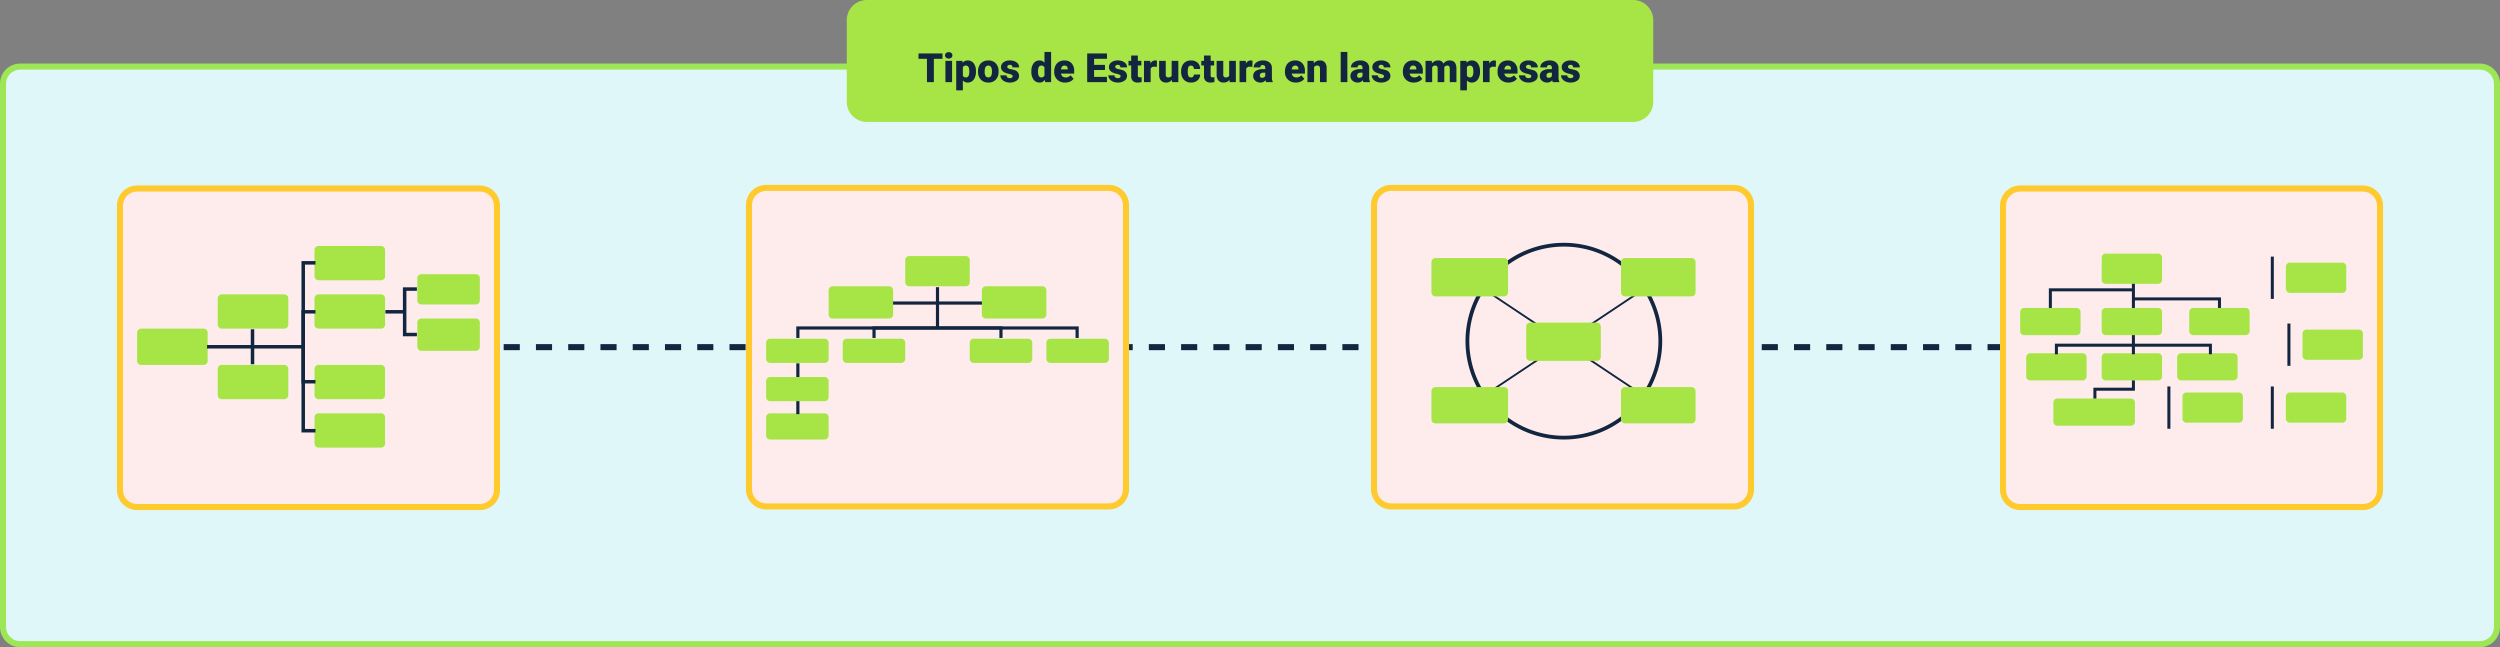 <svg xmlns="http://www.w3.org/2000/svg" width="1240" height="321.015" viewBox="0 0 1240 321.015">
  <rect x="0" y="0" width="1240" height="321.015" fill="#808080" stroke="none"/>
  <g id="Grupo_135173" data-name="Grupo 135173" transform="translate(-180 -2658.001)">
    <g id="Trazado_193020" data-name="Trazado 193020" transform="translate(180 2689.524)" fill="#dff7f9">
      <path d="M 1230 287.991 L 10 287.991 C 5.313 287.991 1.5 284.178 1.5 279.491 L 1.5 10 C 1.5 5.313 5.313 1.5 10 1.5 L 1230 1.5 C 1234.687 1.5 1238.5 5.313 1238.5 10 L 1238.5 279.491 C 1238.5 284.178 1234.687 287.991 1230 287.991 Z" stroke="none"/>
      <path d="M 10 3 C 6.14 3 3 6.14 3 10 L 3 279.491 C 3 283.351 6.14 286.491 10 286.491 L 1230 286.491 C 1233.86 286.491 1237 283.351 1237 279.491 L 1237 10 C 1237 6.14 1233.86 3 1230 3 L 10 3 M 10 6.103515625e-05 L 1230 6.103515625e-05 C 1235.523 6.103515625e-05 1240 4.477 1240 10 L 1240 279.491 C 1240 285.014 1235.523 289.491 1230 289.491 L 10 289.491 C 4.477 289.491 0 285.014 0 279.491 L 0 10 C 0 4.477 4.477 6.103515625e-05 10 6.103515625e-05 Z" stroke="none" fill="#9de655"/>
    </g>
    <path id="Trazado_193060" data-name="Trazado 193060" d="M10,0H390a10,10,0,0,1,10,10V50.491a10,10,0,0,1-10,10H10a10,10,0,0,1-10-10V10A10,10,0,0,1,10,0Z" transform="translate(600 2658.001)" fill="#a7e446"/>
    <path id="Trazado_193061" data-name="Trazado 193061" d="M27.1,9.428H22.831V21H19.4V9.428H15.214V6.781H27.1ZM31.864,21h-3.3V10.434h3.3Zm-3.5-13.291a1.469,1.469,0,0,1,.508-1.152,2.159,2.159,0,0,1,2.637,0,1.469,1.469,0,0,1,.508,1.152,1.469,1.469,0,0,1-.508,1.152,2.159,2.159,0,0,1-2.637,0A1.469,1.469,0,0,1,28.368,7.709ZM43.7,15.795a6.372,6.372,0,0,1-1.108,3.931A3.554,3.554,0,0,1,39.6,21.2a3.046,3.046,0,0,1-2.393-1.064v4.932H33.915V10.434h3.076l.1.977a3.046,3.046,0,0,1,2.49-1.172,3.582,3.582,0,0,1,3.037,1.44,6.45,6.45,0,0,1,1.084,3.96Zm-3.291-.205q0-2.812-1.641-2.812a1.549,1.549,0,0,0-1.562.84v4.16a1.6,1.6,0,0,0,1.582.879q1.572,0,1.621-2.715Zm4.326.029a6.236,6.236,0,0,1,.615-2.817,4.4,4.4,0,0,1,1.768-1.9,5.323,5.323,0,0,1,2.705-.664,4.858,4.858,0,0,1,3.74,1.47,5.64,5.64,0,0,1,1.367,4v.117a5.472,5.472,0,0,1-1.372,3.921,4.871,4.871,0,0,1-3.716,1.45,4.927,4.927,0,0,1-3.623-1.353,5.29,5.29,0,0,1-1.475-3.667Zm3.291.205a3.932,3.932,0,0,0,.459,2.148,1.529,1.529,0,0,0,1.357.684q1.758,0,1.8-2.705v-.332q0-2.842-1.816-2.842-1.65,0-1.787,2.451Zm13.887,2.207a.76.76,0,0,0-.439-.674,6.684,6.684,0,0,0-1.67-.527,7.615,7.615,0,0,1-2.031-.718,3.4,3.4,0,0,1-1.221-1.079,2.577,2.577,0,0,1-.42-1.455,2.92,2.92,0,0,1,1.2-2.4,4.948,4.948,0,0,1,3.145-.942,5.482,5.482,0,0,1,3.359.947,2.962,2.962,0,0,1,1.27,2.49h-3.3q0-1.27-1.338-1.27a1.326,1.326,0,0,0-.869.288.892.892,0,0,0-.352.718.819.819,0,0,0,.43.713,4.06,4.06,0,0,0,1.372.449,11.857,11.857,0,0,1,1.655.42,3.007,3.007,0,0,1,2.383,2.939A2.767,2.767,0,0,1,63.8,20.287a5.632,5.632,0,0,1-3.325.908,5.747,5.747,0,0,1-2.422-.488,4.05,4.05,0,0,1-1.66-1.328,3.007,3.007,0,0,1-.6-1.768h3.076a1.272,1.272,0,0,0,.488,1.069,2.009,2.009,0,0,0,1.2.337,1.58,1.58,0,0,0,1.011-.273A.875.875,0,0,0,61.913,18.031Zm9.277-2.393a6.455,6.455,0,0,1,1.084-3.955A3.568,3.568,0,0,1,75.3,10.238a3.035,3.035,0,0,1,2.383,1.113V6h3.3V21H78.026l-.166-1.133A3.116,3.116,0,0,1,75.282,21.2a3.562,3.562,0,0,1-2.988-1.445A6.659,6.659,0,0,1,71.19,15.639Zm3.291.205q0,2.813,1.641,2.813a1.62,1.62,0,0,0,1.563-.918V13.715a1.576,1.576,0,0,0-1.543-.937q-1.523,0-1.65,2.461ZM87.968,21.2a5.432,5.432,0,0,1-3.936-1.45,5.008,5.008,0,0,1-1.5-3.774V15.7a6.489,6.489,0,0,1,.6-2.861,4.395,4.395,0,0,1,1.753-1.919,5.292,5.292,0,0,1,2.734-.679,4.574,4.574,0,0,1,3.516,1.382,5.43,5.43,0,0,1,1.289,3.853v1.279H85.878a2.372,2.372,0,0,0,.771,1.4,2.3,2.3,0,0,0,1.543.508,2.958,2.958,0,0,0,2.441-1.094l1.5,1.777a4.2,4.2,0,0,1-1.743,1.353A5.891,5.891,0,0,1,87.968,21.2ZM87.6,12.777q-1.445,0-1.719,1.914H89.2v-.254a1.63,1.63,0,0,0-.4-1.226A1.593,1.593,0,0,0,87.6,12.777Zm20.1,2.188H102.3v3.4h6.367V21H98.876V6.781h9.814V9.428H102.3v3h5.391Zm7.754,3.066a.76.76,0,0,0-.439-.674,6.684,6.684,0,0,0-1.67-.527,7.615,7.615,0,0,1-2.031-.718,3.4,3.4,0,0,1-1.221-1.079,2.577,2.577,0,0,1-.42-1.455,2.92,2.92,0,0,1,1.2-2.4,4.948,4.948,0,0,1,3.145-.942,5.482,5.482,0,0,1,3.359.947,2.962,2.962,0,0,1,1.27,2.49h-3.3q0-1.27-1.338-1.27a1.326,1.326,0,0,0-.869.288.892.892,0,0,0-.352.718.819.819,0,0,0,.43.713,4.06,4.06,0,0,0,1.372.449,11.857,11.857,0,0,1,1.655.42,3.007,3.007,0,0,1,2.383,2.939,2.767,2.767,0,0,1-1.284,2.354,5.631,5.631,0,0,1-3.325.908,5.747,5.747,0,0,1-2.422-.488,4.05,4.05,0,0,1-1.66-1.328,3.007,3.007,0,0,1-.6-1.768h3.076a1.272,1.272,0,0,0,.488,1.069,2.009,2.009,0,0,0,1.2.337,1.58,1.58,0,0,0,1.011-.273A.875.875,0,0,0,115.448,18.031Zm8.545-10.225v2.627h1.738v2.285h-1.738v4.834a1.234,1.234,0,0,0,.215.83,1.152,1.152,0,0,0,.85.234,4.828,4.828,0,0,0,.82-.059v2.354a6.074,6.074,0,0,1-1.855.283,3.448,3.448,0,0,1-2.51-.8,3.282,3.282,0,0,1-.811-2.432V12.719h-1.348V10.434H120.7V7.807Zm9.424,5.605-1.084-.078a1.947,1.947,0,0,0-1.992.977V21H127.05V10.434h3.086l.107,1.357a2.548,2.548,0,0,1,2.314-1.553,3.209,3.209,0,0,1,.918.117Zm7.48,6.445a3.393,3.393,0,0,1-2.822,1.338,3.328,3.328,0,0,1-2.632-1.011,4.251,4.251,0,0,1-.894-2.905V10.434h3.291V17.3a1.183,1.183,0,0,0,1.318,1.357,1.72,1.72,0,0,0,1.611-.811V10.434h3.311V21H141Zm9.453-1.2a1.464,1.464,0,0,0,1.074-.376,1.379,1.379,0,0,0,.371-1.05h3.086a3.653,3.653,0,0,1-1.245,2.852,4.631,4.631,0,0,1-3.208,1.113A4.689,4.689,0,0,1,146.8,19.75a5.7,5.7,0,0,1-1.328-4v-.137a6.436,6.436,0,0,1,.591-2.827,4.3,4.3,0,0,1,1.7-1.885,5.081,5.081,0,0,1,2.637-.659,4.573,4.573,0,0,1,3.271,1.143,4.053,4.053,0,0,1,1.211,3.1H151.8a1.807,1.807,0,0,0-.4-1.26,1.382,1.382,0,0,0-1.074-.439q-1.279,0-1.494,1.631a11.507,11.507,0,0,0-.068,1.426,4.52,4.52,0,0,0,.381,2.207A1.319,1.319,0,0,0,150.351,18.656Zm9.756-10.85v2.627h1.738v2.285h-1.738v4.834a1.234,1.234,0,0,0,.215.83,1.152,1.152,0,0,0,.85.234,4.828,4.828,0,0,0,.82-.059v2.354a6.074,6.074,0,0,1-1.855.283,3.448,3.448,0,0,1-2.51-.8,3.282,3.282,0,0,1-.811-2.432V12.719h-1.348V10.434h1.348V7.807Zm9.326,12.051A3.393,3.393,0,0,1,166.61,21.2a3.328,3.328,0,0,1-2.632-1.011,4.251,4.251,0,0,1-.894-2.905V10.434h3.291V17.3a1.183,1.183,0,0,0,1.318,1.357,1.72,1.72,0,0,0,1.611-.811V10.434h3.311V21H169.53Zm11.377-6.445-1.084-.078a1.947,1.947,0,0,0-1.992.977V21h-3.291V10.434h3.086l.107,1.357a2.548,2.548,0,0,1,2.314-1.553,3.209,3.209,0,0,1,.918.117ZM187.655,21a3.716,3.716,0,0,1-.312-.947A3.06,3.06,0,0,1,184.8,21.2a3.749,3.749,0,0,1-2.539-.9,2.875,2.875,0,0,1-1.045-2.271,2.955,2.955,0,0,1,1.27-2.6,6.468,6.468,0,0,1,3.691-.879H187.2v-.559q0-1.462-1.26-1.462a1.03,1.03,0,0,0-1.172,1.158h-3.291a2.95,2.95,0,0,1,1.3-2.487,5.479,5.479,0,0,1,3.325-.956,4.8,4.8,0,0,1,3.193.986,3.429,3.429,0,0,1,1.2,2.705v4.678a4.79,4.79,0,0,0,.449,2.227V21Zm-2.061-2.148a1.836,1.836,0,0,0,1.021-.264,1.653,1.653,0,0,0,.581-.6V16.3h-.957q-1.719,0-1.719,1.543a.942.942,0,0,0,.3.728A1.1,1.1,0,0,0,185.595,18.852ZM202.411,21.2a5.432,5.432,0,0,1-3.936-1.45,5.008,5.008,0,0,1-1.5-3.774V15.7a6.489,6.489,0,0,1,.6-2.861,4.395,4.395,0,0,1,1.753-1.919,5.292,5.292,0,0,1,2.734-.679,4.574,4.574,0,0,1,3.516,1.382,5.43,5.43,0,0,1,1.289,3.853v1.279h-6.543a2.372,2.372,0,0,0,.771,1.4,2.3,2.3,0,0,0,1.543.508,2.958,2.958,0,0,0,2.441-1.094l1.5,1.777a4.2,4.2,0,0,1-1.743,1.353A5.891,5.891,0,0,1,202.411,21.2Zm-.371-8.418q-1.445,0-1.719,1.914h3.32v-.254a1.63,1.63,0,0,0-.4-1.226A1.593,1.593,0,0,0,202.04,12.777Zm9.17-2.344.107,1.24a3.583,3.583,0,0,1,3.018-1.436,3.015,3.015,0,0,1,2.466.986,4.7,4.7,0,0,1,.845,2.969V21h-3.3V14.33a1.783,1.783,0,0,0-.322-1.177,1.491,1.491,0,0,0-1.172-.376,1.569,1.569,0,0,0-1.436.762V21h-3.291V10.434ZM227.919,21h-3.3V6h3.3Zm7.979,0a3.716,3.716,0,0,1-.312-.947,3.06,3.06,0,0,1-2.539,1.143,3.749,3.749,0,0,1-2.539-.9,2.875,2.875,0,0,1-1.045-2.271,2.955,2.955,0,0,1,1.27-2.6,6.468,6.468,0,0,1,3.691-.879h1.016v-.559q0-1.462-1.26-1.462a1.03,1.03,0,0,0-1.172,1.158h-3.291a2.95,2.95,0,0,1,1.3-2.487,5.479,5.479,0,0,1,3.325-.956,4.8,4.8,0,0,1,3.193.986,3.429,3.429,0,0,1,1.2,2.705v4.678a4.79,4.79,0,0,0,.449,2.227V21Zm-2.061-2.148a1.836,1.836,0,0,0,1.021-.264,1.653,1.653,0,0,0,.581-.6V16.3h-.957q-1.719,0-1.719,1.543a.942.942,0,0,0,.3.728A1.1,1.1,0,0,0,233.837,18.852Zm12.256-.82a.76.76,0,0,0-.439-.674,6.684,6.684,0,0,0-1.67-.527,7.615,7.615,0,0,1-2.031-.718,3.4,3.4,0,0,1-1.221-1.079,2.577,2.577,0,0,1-.42-1.455,2.92,2.92,0,0,1,1.2-2.4,4.948,4.948,0,0,1,3.145-.942,5.482,5.482,0,0,1,3.359.947,2.962,2.962,0,0,1,1.27,2.49h-3.3q0-1.27-1.338-1.27a1.326,1.326,0,0,0-.869.288.892.892,0,0,0-.352.718.819.819,0,0,0,.43.713,4.06,4.06,0,0,0,1.372.449,11.857,11.857,0,0,1,1.655.42,3.007,3.007,0,0,1,2.383,2.939,2.767,2.767,0,0,1-1.284,2.354,5.632,5.632,0,0,1-3.325.908,5.747,5.747,0,0,1-2.422-.488,4.05,4.05,0,0,1-1.66-1.328,3.007,3.007,0,0,1-.6-1.768h3.076a1.272,1.272,0,0,0,.488,1.069,2.009,2.009,0,0,0,1.2.337,1.58,1.58,0,0,0,1.011-.273A.875.875,0,0,0,246.093,18.031ZM260.9,21.2a5.432,5.432,0,0,1-3.936-1.45,5.008,5.008,0,0,1-1.5-3.774V15.7a6.489,6.489,0,0,1,.6-2.861,4.395,4.395,0,0,1,1.753-1.919,5.292,5.292,0,0,1,2.734-.679,4.574,4.574,0,0,1,3.516,1.382,5.43,5.43,0,0,1,1.289,3.853v1.279h-6.543a2.372,2.372,0,0,0,.771,1.4,2.3,2.3,0,0,0,1.543.508,2.958,2.958,0,0,0,2.441-1.094l1.5,1.777a4.2,4.2,0,0,1-1.743,1.353A5.891,5.891,0,0,1,260.9,21.2Zm-.371-8.418q-1.445,0-1.719,1.914h3.32v-.254a1.63,1.63,0,0,0-.4-1.226A1.593,1.593,0,0,0,260.526,12.777Zm9.258-2.344.107,1.24a3.633,3.633,0,0,1,3.018-1.436,2.675,2.675,0,0,1,2.705,1.592,3.517,3.517,0,0,1,3.105-1.592q3.213,0,3.3,3.887V21h-3.3V14.33a2.014,2.014,0,0,0-.273-1.182,1.164,1.164,0,0,0-1-.371,1.559,1.559,0,0,0-1.455.869l.01.137V21h-3.3V14.35a2.117,2.117,0,0,0-.264-1.2,1.161,1.161,0,0,0-1.006-.371,1.578,1.578,0,0,0-1.445.869V21H266.7V10.434Zm23.926,5.361a6.372,6.372,0,0,1-1.108,3.931,3.554,3.554,0,0,1-2.993,1.47,3.046,3.046,0,0,1-2.393-1.064v4.932h-3.291V10.434H287l.1.977a3.046,3.046,0,0,1,2.49-1.172,3.582,3.582,0,0,1,3.037,1.44,6.45,6.45,0,0,1,1.084,3.96Zm-3.291-.205q0-2.812-1.641-2.812a1.549,1.549,0,0,0-1.562.84v4.16a1.6,1.6,0,0,0,1.582.879q1.572,0,1.621-2.715Zm11.133-2.178-1.084-.078a1.947,1.947,0,0,0-1.992.977V21h-3.291V10.434h3.086l.107,1.357a2.548,2.548,0,0,1,2.314-1.553,3.209,3.209,0,0,1,.918.117Zm6.3,7.783a5.432,5.432,0,0,1-3.936-1.45,5.008,5.008,0,0,1-1.5-3.774V15.7a6.489,6.489,0,0,1,.6-2.861,4.395,4.395,0,0,1,1.753-1.919,5.292,5.292,0,0,1,2.734-.679,4.574,4.574,0,0,1,3.516,1.382,5.43,5.43,0,0,1,1.289,3.853v1.279h-6.543a2.372,2.372,0,0,0,.771,1.4,2.3,2.3,0,0,0,1.543.508,2.958,2.958,0,0,0,2.441-1.094l1.5,1.777a4.2,4.2,0,0,1-1.743,1.353A5.891,5.891,0,0,1,307.851,21.2Zm-.371-8.418q-1.445,0-1.719,1.914h3.32v-.254a1.63,1.63,0,0,0-.4-1.226A1.593,1.593,0,0,0,307.479,12.777Zm11.68,5.254a.76.76,0,0,0-.439-.674,6.684,6.684,0,0,0-1.67-.527,7.615,7.615,0,0,1-2.031-.718,3.4,3.4,0,0,1-1.221-1.079,2.577,2.577,0,0,1-.42-1.455,2.92,2.92,0,0,1,1.2-2.4,4.948,4.948,0,0,1,3.145-.942,5.482,5.482,0,0,1,3.359.947,2.962,2.962,0,0,1,1.27,2.49h-3.3q0-1.27-1.338-1.27a1.326,1.326,0,0,0-.869.288.892.892,0,0,0-.352.718.819.819,0,0,0,.43.713,4.06,4.06,0,0,0,1.372.449,11.856,11.856,0,0,1,1.655.42,3.007,3.007,0,0,1,2.383,2.939,2.767,2.767,0,0,1-1.284,2.354,5.631,5.631,0,0,1-3.325.908,5.747,5.747,0,0,1-2.422-.488,4.05,4.05,0,0,1-1.66-1.328,3.007,3.007,0,0,1-.6-1.768h3.076a1.272,1.272,0,0,0,.488,1.069,2.009,2.009,0,0,0,1.2.337,1.58,1.58,0,0,0,1.011-.273A.875.875,0,0,0,319.159,18.031ZM329.823,21a3.716,3.716,0,0,1-.312-.947,3.06,3.06,0,0,1-2.539,1.143,3.749,3.749,0,0,1-2.539-.9,2.875,2.875,0,0,1-1.045-2.271,2.955,2.955,0,0,1,1.27-2.6,6.468,6.468,0,0,1,3.691-.879h1.016v-.559q0-1.462-1.26-1.462a1.03,1.03,0,0,0-1.172,1.158h-3.291a2.95,2.95,0,0,1,1.3-2.487,5.479,5.479,0,0,1,3.325-.956,4.8,4.8,0,0,1,3.193.986,3.429,3.429,0,0,1,1.2,2.705v4.678a4.79,4.79,0,0,0,.449,2.227V21Zm-2.061-2.148a1.836,1.836,0,0,0,1.021-.264,1.653,1.653,0,0,0,.581-.6V16.3h-.957q-1.719,0-1.719,1.543a.942.942,0,0,0,.3.728A1.1,1.1,0,0,0,327.763,18.852Zm12.256-.82a.76.76,0,0,0-.439-.674,6.684,6.684,0,0,0-1.67-.527,7.615,7.615,0,0,1-2.031-.718,3.4,3.4,0,0,1-1.221-1.079,2.577,2.577,0,0,1-.42-1.455,2.92,2.92,0,0,1,1.2-2.4,4.948,4.948,0,0,1,3.145-.942,5.482,5.482,0,0,1,3.359.947,2.962,2.962,0,0,1,1.27,2.49h-3.3q0-1.27-1.338-1.27a1.326,1.326,0,0,0-.869.288.892.892,0,0,0-.352.718.819.819,0,0,0,.43.713,4.06,4.06,0,0,0,1.372.449,11.856,11.856,0,0,1,1.655.42,3.007,3.007,0,0,1,2.383,2.939,2.767,2.767,0,0,1-1.284,2.354,5.631,5.631,0,0,1-3.325.908,5.747,5.747,0,0,1-2.422-.488,4.05,4.05,0,0,1-1.66-1.328,3.007,3.007,0,0,1-.6-1.768h3.076a1.272,1.272,0,0,0,.488,1.069,2.009,2.009,0,0,0,1.2.337,1.58,1.58,0,0,0,1.011-.273A.875.875,0,0,0,340.019,18.031Z" transform="translate(620.368 2677.746)" fill="#12263f"/>
    <path id="Trazado_158912" data-name="Trazado 158912" d="M0,0H935.344" transform="translate(333.828 2830.185)" fill="none" stroke="#12263f" stroke-width="3" stroke-dasharray="8"/>
    <g id="Trazado_193050" data-name="Trazado 193050" transform="translate(238 2750)" fill="#feecec">
      <path d="M 180 159.5 L 10 159.5 C 5.313 159.5 1.5 155.687 1.5 151 L 1.5 10 C 1.5 5.313 5.313 1.5 10 1.5 L 180 1.5 C 184.687 1.5 188.5 5.313 188.5 10 L 188.5 151 C 188.5 155.687 184.687 159.5 180 159.5 Z" stroke="none"/>
      <path d="M 10 3 C 6.14 3 3 6.14 3 10 L 3 151 C 3 154.86 6.14 158 10 158 L 180 158 C 183.86 158 187 154.86 187 151 L 187 10 C 187 6.14 183.86 3 180 3 L 10 3 M 10 0 L 180 0 C 185.523 0 190 4.477 190 10 L 190 151 C 190 156.523 185.523 161 180 161 L 10 161 C 4.477 161 0 156.523 0 151 L 0 10 C 0 4.477 4.477 0 10 0 Z" stroke="none" fill="#feca2e"/>
    </g>
    <g id="Trazado_193040" data-name="Trazado 193040" transform="translate(550 2749.685)" fill="#feecec">
      <path d="M 180 159.5 L 10 159.5 C 5.313 159.5 1.5 155.687 1.5 151 L 1.5 10 C 1.5 5.313 5.313 1.5 10 1.5 L 180 1.5 C 184.687 1.5 188.5 5.313 188.5 10 L 188.5 151 C 188.5 155.687 184.687 159.5 180 159.5 Z" stroke="none"/>
      <path d="M 10 3 C 6.14 3 3 6.14 3 10 L 3 151 C 3 154.86 6.14 158 10 158 L 180 158 C 183.86 158 187 154.86 187 151 L 187 10 C 187 6.14 183.86 3 180 3 L 10 3 M 10 0 L 180 0 C 185.523 0 190 4.477 190 10 L 190 151 C 190 156.523 185.523 161 180 161 L 10 161 C 4.477 161 0 156.523 0 151 L 0 10 C 0 4.477 4.477 0 10 0 Z" stroke="none" fill="#feca2e"/>
    </g>
    <g id="Trazado_193021" data-name="Trazado 193021" transform="translate(860 2749.685)" fill="#feecec">
      <path d="M 180 159.5 L 10 159.5 C 5.313 159.5 1.5 155.687 1.5 151 L 1.5 10 C 1.5 5.313 5.313 1.5 10 1.5 L 180 1.5 C 184.687 1.5 188.5 5.313 188.5 10 L 188.5 151 C 188.5 155.687 184.687 159.5 180 159.5 Z" stroke="none"/>
      <path d="M 10 3 C 6.14 3 3 6.14 3 10 L 3 151 C 3 154.86 6.14 158 10 158 L 180 158 C 183.86 158 187 154.86 187 151 L 187 10 C 187 6.14 183.86 3 180 3 L 10 3 M 10 0 L 180 0 C 185.523 0 190 4.477 190 10 L 190 151 C 190 156.523 185.523 161 180 161 L 10 161 C 4.477 161 0 156.523 0 151 L 0 10 C 0 4.477 4.477 0 10 0 Z" stroke="none" fill="#feca2e"/>
    </g>
    <g id="Trazado_193022" data-name="Trazado 193022" transform="translate(1362 2750) rotate(90)" fill="#feecec">
      <path d="M 151 188.5 L 10 188.5 C 5.313 188.5 1.5 184.687 1.5 180 L 1.5 10 C 1.5 5.313 5.313 1.5 10 1.5 L 151 1.5 C 155.687 1.5 159.5 5.313 159.5 10 L 159.5 180 C 159.5 184.687 155.687 188.5 151 188.5 Z" stroke="none"/>
      <path d="M 10 3 C 6.14 3 3 6.14 3 10 L 3 180 C 3 183.86 6.14 187 10 187 L 151 187 C 154.86 187 158 183.86 158 180 L 158 10 C 158 6.14 154.86 3 151 3 L 10 3 M 10 0 L 151 0 C 156.523 0 161 4.477 161 10 L 161 180 C 161 185.523 156.523 190 151 190 L 10 190 C 4.477 190 0 185.523 0 180 L 0 10 C 0 4.477 4.477 0 10 0 Z" stroke="none" fill="#feca2e"/>
    </g>
    <path id="Trazado_193051" data-name="Trazado 193051" d="M2,0H33a2,2,0,0,1,2,2V16a2,2,0,0,1-2,2H2a2,2,0,0,1-2-2V2A2,2,0,0,1,2,0Z" transform="translate(248 2821)" fill="#a7e446"/>
    <path id="Trazado_193052" data-name="Trazado 193052" d="M2,0H33a2,2,0,0,1,2,2V15a2,2,0,0,1-2,2H2a2,2,0,0,1-2-2V2A2,2,0,0,1,2,0Z" transform="translate(288 2839)" fill="#a7e446"/>
    <path id="Trazado_193053" data-name="Trazado 193053" d="M2,0H33a2,2,0,0,1,2,2V15a2,2,0,0,1-2,2H2a2,2,0,0,1-2-2V2A2,2,0,0,1,2,0Z" transform="translate(288 2804)" fill="#a7e446"/>
    <path id="Trazado_193054" data-name="Trazado 193054" d="M2,0H33a2,2,0,0,1,2,2V15a2,2,0,0,1-2,2H2a2,2,0,0,1-2-2V2A2,2,0,0,1,2,0Z" transform="translate(336 2804)" fill="#a7e446"/>
    <path id="Trazado_193055" data-name="Trazado 193055" d="M2,0H29a2,2,0,0,1,2,2V13a2,2,0,0,1-2,2H2a2,2,0,0,1-2-2V2A2,2,0,0,1,2,0Z" transform="translate(387 2794)" fill="#a7e446"/>
    <path id="Trazado_193056" data-name="Trazado 193056" d="M2,0H29a2,2,0,0,1,2,2V14a2,2,0,0,1-2,2H2a2,2,0,0,1-2-2V2A2,2,0,0,1,2,0Z" transform="translate(387 2816)" fill="#a7e446"/>
    <path id="Trazado_193057" data-name="Trazado 193057" d="M2,0H33a2,2,0,0,1,2,2V15a2,2,0,0,1-2,2H2a2,2,0,0,1-2-2V2A2,2,0,0,1,2,0Z" transform="translate(336 2863)" fill="#a7e446"/>
    <path id="Trazado_193058" data-name="Trazado 193058" d="M2,0H33a2,2,0,0,1,2,2V15a2,2,0,0,1-2,2H2a2,2,0,0,1-2-2V2A2,2,0,0,1,2,0Z" transform="translate(336 2780)" fill="#a7e446"/>
    <path id="Trazado_193059" data-name="Trazado 193059" d="M2,0H33a2,2,0,0,1,2,2V15a2,2,0,0,1-2,2H2a2,2,0,0,1-2-2V2A2,2,0,0,1,2,0Z" transform="translate(336 2839)" fill="#a7e446"/>
    <path id="Trazado_192799" data-name="Trazado 192799" d="M-2643.061-8713.5H-2650v-85h6.939v1.734h-5.2v81.531h5.2Z" transform="translate(2979.531 11586)" fill="#12263f"/>
    <path id="Trazado_192800" data-name="Trazado 192800" d="M-2662.765-8761.652h-1.735V-8779h1.735Z" transform="translate(2968.877 11600.327)" fill="#12263f"/>
    <path id="Trazado_192801" data-name="Trazado 192801" d="M1.735,47.7H0V0H1.735Z" transform="translate(282.694 2830.868) rotate(-90)" fill="#12263f"/>
    <path id="Trazado_192804" data-name="Trazado 192804" d="M1.735,9.541H0V0H1.735Z" transform="translate(371.163 2813.521) rotate(-90)" fill="#12263f"/>
    <path id="Trazado_192802" data-name="Trazado 192802" d="M-2643.061-8762.071H-2650V-8798.5h6.939v1.734h-5.2v32.959h5.2Z" transform="translate(2979.531 11610.286)" fill="#12263f"/>
    <path id="Trazado_192803" data-name="Trazado 192803" d="M-2643.061-8774.214H-2650V-8798.5h6.939v1.734h-5.2v20.816h5.2Z" transform="translate(3029.837 11599.011)" fill="#12263f"/>
    <path id="Trazado_193041" data-name="Trazado 193041" d="M2,0H30a2,2,0,0,1,2,2V13a2,2,0,0,1-2,2H2a2,2,0,0,1-2-2V2A2,2,0,0,1,2,0Z" transform="translate(629 2785)" fill="#a7e446"/>
    <path id="Trazado_193042" data-name="Trazado 193042" d="M2,0H30a2,2,0,0,1,2,2V14a2,2,0,0,1-2,2H2a2,2,0,0,1-2-2V2A2,2,0,0,1,2,0Z" transform="translate(591 2800)" fill="#a7e446"/>
    <path id="Trazado_193043" data-name="Trazado 193043" d="M2,0H29a2,2,0,0,1,2,2v8a2,2,0,0,1-2,2H2a2,2,0,0,1-2-2V2A2,2,0,0,1,2,0Z" transform="translate(598 2826)" fill="#a7e446"/>
    <path id="Trazado_193044" data-name="Trazado 193044" d="M2,0H29a2,2,0,0,1,2,2v8a2,2,0,0,1-2,2H2a2,2,0,0,1-2-2V2A2,2,0,0,1,2,0Z" transform="translate(699 2826)" fill="#a7e446"/>
    <path id="Trazado_193045" data-name="Trazado 193045" d="M2,0H29a2,2,0,0,1,2,2v8a2,2,0,0,1-2,2H2a2,2,0,0,1-2-2V2A2,2,0,0,1,2,0Z" transform="translate(560 2826)" fill="#a7e446"/>
    <path id="Trazado_193046" data-name="Trazado 193046" d="M2,0H29a2,2,0,0,1,2,2v8a2,2,0,0,1-2,2H2a2,2,0,0,1-2-2V2A2,2,0,0,1,2,0Z" transform="translate(661 2826)" fill="#a7e446"/>
    <path id="Trazado_193047" data-name="Trazado 193047" d="M2,0H29a2,2,0,0,1,2,2v9a2,2,0,0,1-2,2H2a2,2,0,0,1-2-2V2A2,2,0,0,1,2,0Z" transform="translate(560 2863)" fill="#a7e446"/>
    <path id="Trazado_193048" data-name="Trazado 193048" d="M2,0H30a2,2,0,0,1,2,2V14a2,2,0,0,1-2,2H2a2,2,0,0,1-2-2V2A2,2,0,0,1,2,0Z" transform="translate(667 2800)" fill="#a7e446"/>
    <path id="Trazado_192810" data-name="Trazado 192810" d="M5.733,140.094H0V0H5.733V1.575H1.574V138.52H5.733Z" transform="translate(715.046 2819.896) rotate(90)" fill="#12263f"/>
    <path id="Trazado_192811" data-name="Trazado 192811" d="M5.733,64.538H0V0H5.733V1.575H1.574V62.964H5.733Z" transform="translate(677.269 2819.896) rotate(90)" fill="#12263f"/>
    <path id="Trazado_192813" data-name="Trazado 192813" d="M-2641.926-8694.761h-1.574V-8715h1.574Z" transform="translate(3287.713 11515.444)" fill="#12263f"/>
    <path id="Trazado_192814" data-name="Trazado 192814" d="M-2641.926-8689.814h-1.574V-8715h1.574Z" transform="translate(3218.454 11553.222)" fill="#12263f"/>
    <path id="Trazado_192812" data-name="Trazado 192812" d="M1.574,44.074H0V0H1.574Z" transform="translate(667.037 2807.527) rotate(90)" fill="#12263f"/>
    <path id="Trazado_193049" data-name="Trazado 193049" d="M2,0H29a2,2,0,0,1,2,2v8a2,2,0,0,1-2,2H2a2,2,0,0,1-2-2V2A2,2,0,0,1,2,0Z" transform="translate(560 2845)" fill="#a7e446"/>
    <path id="Elipse_5142" data-name="Elipse 5142" d="M48.781,1.876A46.918,46.918,0,0,0,30.524,92,46.917,46.917,0,0,0,67.038,5.561,46.61,46.61,0,0,0,48.781,1.876m0-1.876A48.781,48.781,0,1,1,0,48.781,48.781,48.781,0,0,1,48.781,0Z" transform="translate(906.886 2778.438)" fill="#12263f"/>
    <path id="Trazado_192812-2" data-name="Trazado 192812" d="M-2687.619-8564.637l-.52-.781,95.686-63.789.521.779Z" transform="translate(3596.64 11424.14)" fill="#12263f"/>
    <path id="Trazado_192813-2" data-name="Trazado 192813" d="M-2592.453-8564.637l-95.686-63.791.52-.779,95.686,63.789Z" transform="translate(3594.764 11424.14)" fill="#12263f"/>
    <path id="Trazado_193023" data-name="Trazado 193023" d="M2,0H35a2,2,0,0,1,2,2V17a2,2,0,0,1-2,2H2a2,2,0,0,1-2-2V2A2,2,0,0,1,2,0Z" transform="translate(937 2818)" fill="#a7e446"/>
    <path id="Trazado_193024" data-name="Trazado 193024" d="M2,0H35a2,2,0,0,1,2,2V17a2,2,0,0,1-2,2H2a2,2,0,0,1-2-2V2A2,2,0,0,1,2,0Z" transform="translate(984 2786)" fill="#a7e446"/>
    <path id="Trazado_193025" data-name="Trazado 193025" d="M2,0H36a2,2,0,0,1,2,2V16a2,2,0,0,1-2,2H2a2,2,0,0,1-2-2V2A2,2,0,0,1,2,0Z" transform="translate(890 2850)" fill="#a7e446"/>
    <path id="Trazado_193026" data-name="Trazado 193026" d="M2,0H36a2,2,0,0,1,2,2V17a2,2,0,0,1-2,2H2a2,2,0,0,1-2-2V2A2,2,0,0,1,2,0Z" transform="translate(890 2786)" fill="#a7e446"/>
    <path id="Trazado_193027" data-name="Trazado 193027" d="M2,0H35a2,2,0,0,1,2,2V16a2,2,0,0,1-2,2H2a2,2,0,0,1-2-2V2A2,2,0,0,1,2,0Z" transform="translate(984 2850)" fill="#a7e446"/>
    <path id="Trazado_193028" data-name="Trazado 193028" d="M2,0H27.956a2,2,0,0,1,2,2V12.978a2,2,0,0,1-2,2H2a2,2,0,0,1-2-2V2A2,2,0,0,1,2,0Z" transform="translate(1222.44 2783.783)" fill="#a7e446"/>
    <path id="Trazado_193029" data-name="Trazado 193029" d="M2,0H27.956a2,2,0,0,1,2,2V12.978a2,2,0,0,1-2,2H2a2,2,0,0,1-2-2V2A2,2,0,0,1,2,0Z" transform="translate(1313.806 2788.276)" fill="#a7e446"/>
    <path id="Trazado_193030" data-name="Trazado 193030" d="M2,0H27.956a2,2,0,0,1,2,2V12.978a2,2,0,0,1-2,2H2a2,2,0,0,1-2-2V2A2,2,0,0,1,2,0Z" transform="translate(1313.806 2852.682)" fill="#a7e446"/>
    <path id="Trazado_193031" data-name="Trazado 193031" d="M2,0H27.956a2,2,0,0,1,2,2V12.978a2,2,0,0,1-2,2H2a2,2,0,0,1-2-2V2A2,2,0,0,1,2,0Z" transform="translate(1262.507 2852.682)" fill="#a7e446"/>
    <path id="Trazado_193032" data-name="Trazado 193032" d="M2,0H27.956a2,2,0,0,1,2,2V12.978a2,2,0,0,1-2,2H2a2,2,0,0,1-2-2V2A2,2,0,0,1,2,0Z" transform="translate(1322.044 2821.477)" fill="#a7e446"/>
    <path id="Trazado_193033" data-name="Trazado 193033" d="M2,0H27.956a2,2,0,0,1,2,2v9.48a2,2,0,0,1-2,2H2a2,2,0,0,1-2-2V2A2,2,0,0,1,2,0Z" transform="translate(1222.44 2810.743)" fill="#a7e446"/>
    <path id="Trazado_193034" data-name="Trazado 193034" d="M2,0H27.956a2,2,0,0,1,2,2v9.48a2,2,0,0,1-2,2H2a2,2,0,0,1-2-2V2A2,2,0,0,1,2,0Z" transform="translate(1222.44 2833.21)" fill="#a7e446"/>
    <path id="Trazado_193035" data-name="Trazado 193035" d="M2,0H38.441a2,2,0,0,1,2,2v9.48a2,2,0,0,1-2,2H2a2,2,0,0,1-2-2V2A2,2,0,0,1,2,0Z" transform="translate(1198.476 2855.678)" fill="#a7e446"/>
    <path id="Trazado_193036" data-name="Trazado 193036" d="M2,0H27.956a2,2,0,0,1,2,2v9.48a2,2,0,0,1-2,2H2a2,2,0,0,1-2-2V2A2,2,0,0,1,2,0Z" transform="translate(1259.886 2833.21)" fill="#a7e446"/>
    <path id="Trazado_193037" data-name="Trazado 193037" d="M2,0H27.956a2,2,0,0,1,2,2v9.48a2,2,0,0,1-2,2H2a2,2,0,0,1-2-2V2A2,2,0,0,1,2,0Z" transform="translate(1184.996 2833.21)" fill="#a7e446"/>
    <path id="Trazado_193038" data-name="Trazado 193038" d="M2,0H27.956a2,2,0,0,1,2,2v9.48a2,2,0,0,1-2,2H2a2,2,0,0,1-2-2V2A2,2,0,0,1,2,0Z" transform="translate(1182 2810.743)" fill="#a7e446"/>
    <path id="Trazado_193039" data-name="Trazado 193039" d="M2,0H27.956a2,2,0,0,1,2,2v9.48a2,2,0,0,1-2,2H2a2,2,0,0,1-2-2V2A2,2,0,0,1,2,0Z" transform="translate(1265.877 2810.743)" fill="#a7e446"/>
    <path id="Trazado_192830" data-name="Trazado 192830" d="M-2802-8549.018h-1.5V-8561h1.5Z" transform="translate(4040.918 11359.761)" fill="#12263f"/>
    <path id="Trazado_192827" data-name="Trazado 192827" d="M-2802-8551.516h-1.5V-8561h1.5Z" transform="translate(4040.918 11385.224)" fill="#12263f"/>
    <path id="Trazado_192833" data-name="Trazado 192833" d="M-2802-8540.031h-1.5V-8561h1.5Z" transform="translate(4109.817 11346.281)" fill="#12263f"/>
    <path id="Trazado_192823" data-name="Trazado 192823" d="M-2802-8540.031h-1.5V-8561h1.5Z" transform="translate(4109.817 11410.687)" fill="#12263f"/>
    <path id="Trazado_192825" data-name="Trazado 192825" d="M-2802-8540.031h-1.5V-8561h1.5Z" transform="translate(4058.518 11410.687)" fill="#12263f"/>
    <path id="Trazado_192824" data-name="Trazado 192824" d="M-2802-8540.031h-1.5V-8561h1.5Z" transform="translate(4118.055 11379.482)" fill="#12263f"/>
    <path id="Trazado_192831" data-name="Trazado 192831" d="M-2829-8549.765h-1.5v-9.735h41.938v1.5H-2829Z" transform="translate(4026.729 11360.508)" fill="#12263f"/>
    <path id="Trazado_192828" data-name="Trazado 192828" d="M-2829-8554.258h-1.5v-5.242h38.943v1.5H-2829Z" transform="translate(4029.725 11387.967)" fill="#12263f"/>
    <path id="Trazado_192826" data-name="Trazado 192826" d="M-2791.057-8554.258h-1.5V-8558H-2830v-1.5h38.943Z" transform="translate(4068.168 11387.967)" fill="#12263f"/>
    <path id="Trazado_192832" data-name="Trazado 192832" d="M-2786.564-8554.258h-1.5V-8558H-2830v-1.5h43.436Z" transform="translate(4068.167 11365.001)" fill="#12263f"/>
    <path id="Trazado_192829" data-name="Trazado 192829" d="M-2814.252-8519.514h-1.5v-5.378h19.1v-3.608h1.5v5.106h-19.1Z" transform="translate(4034.072 11375.19)" fill="#12263f"/>
  </g>
</svg>
